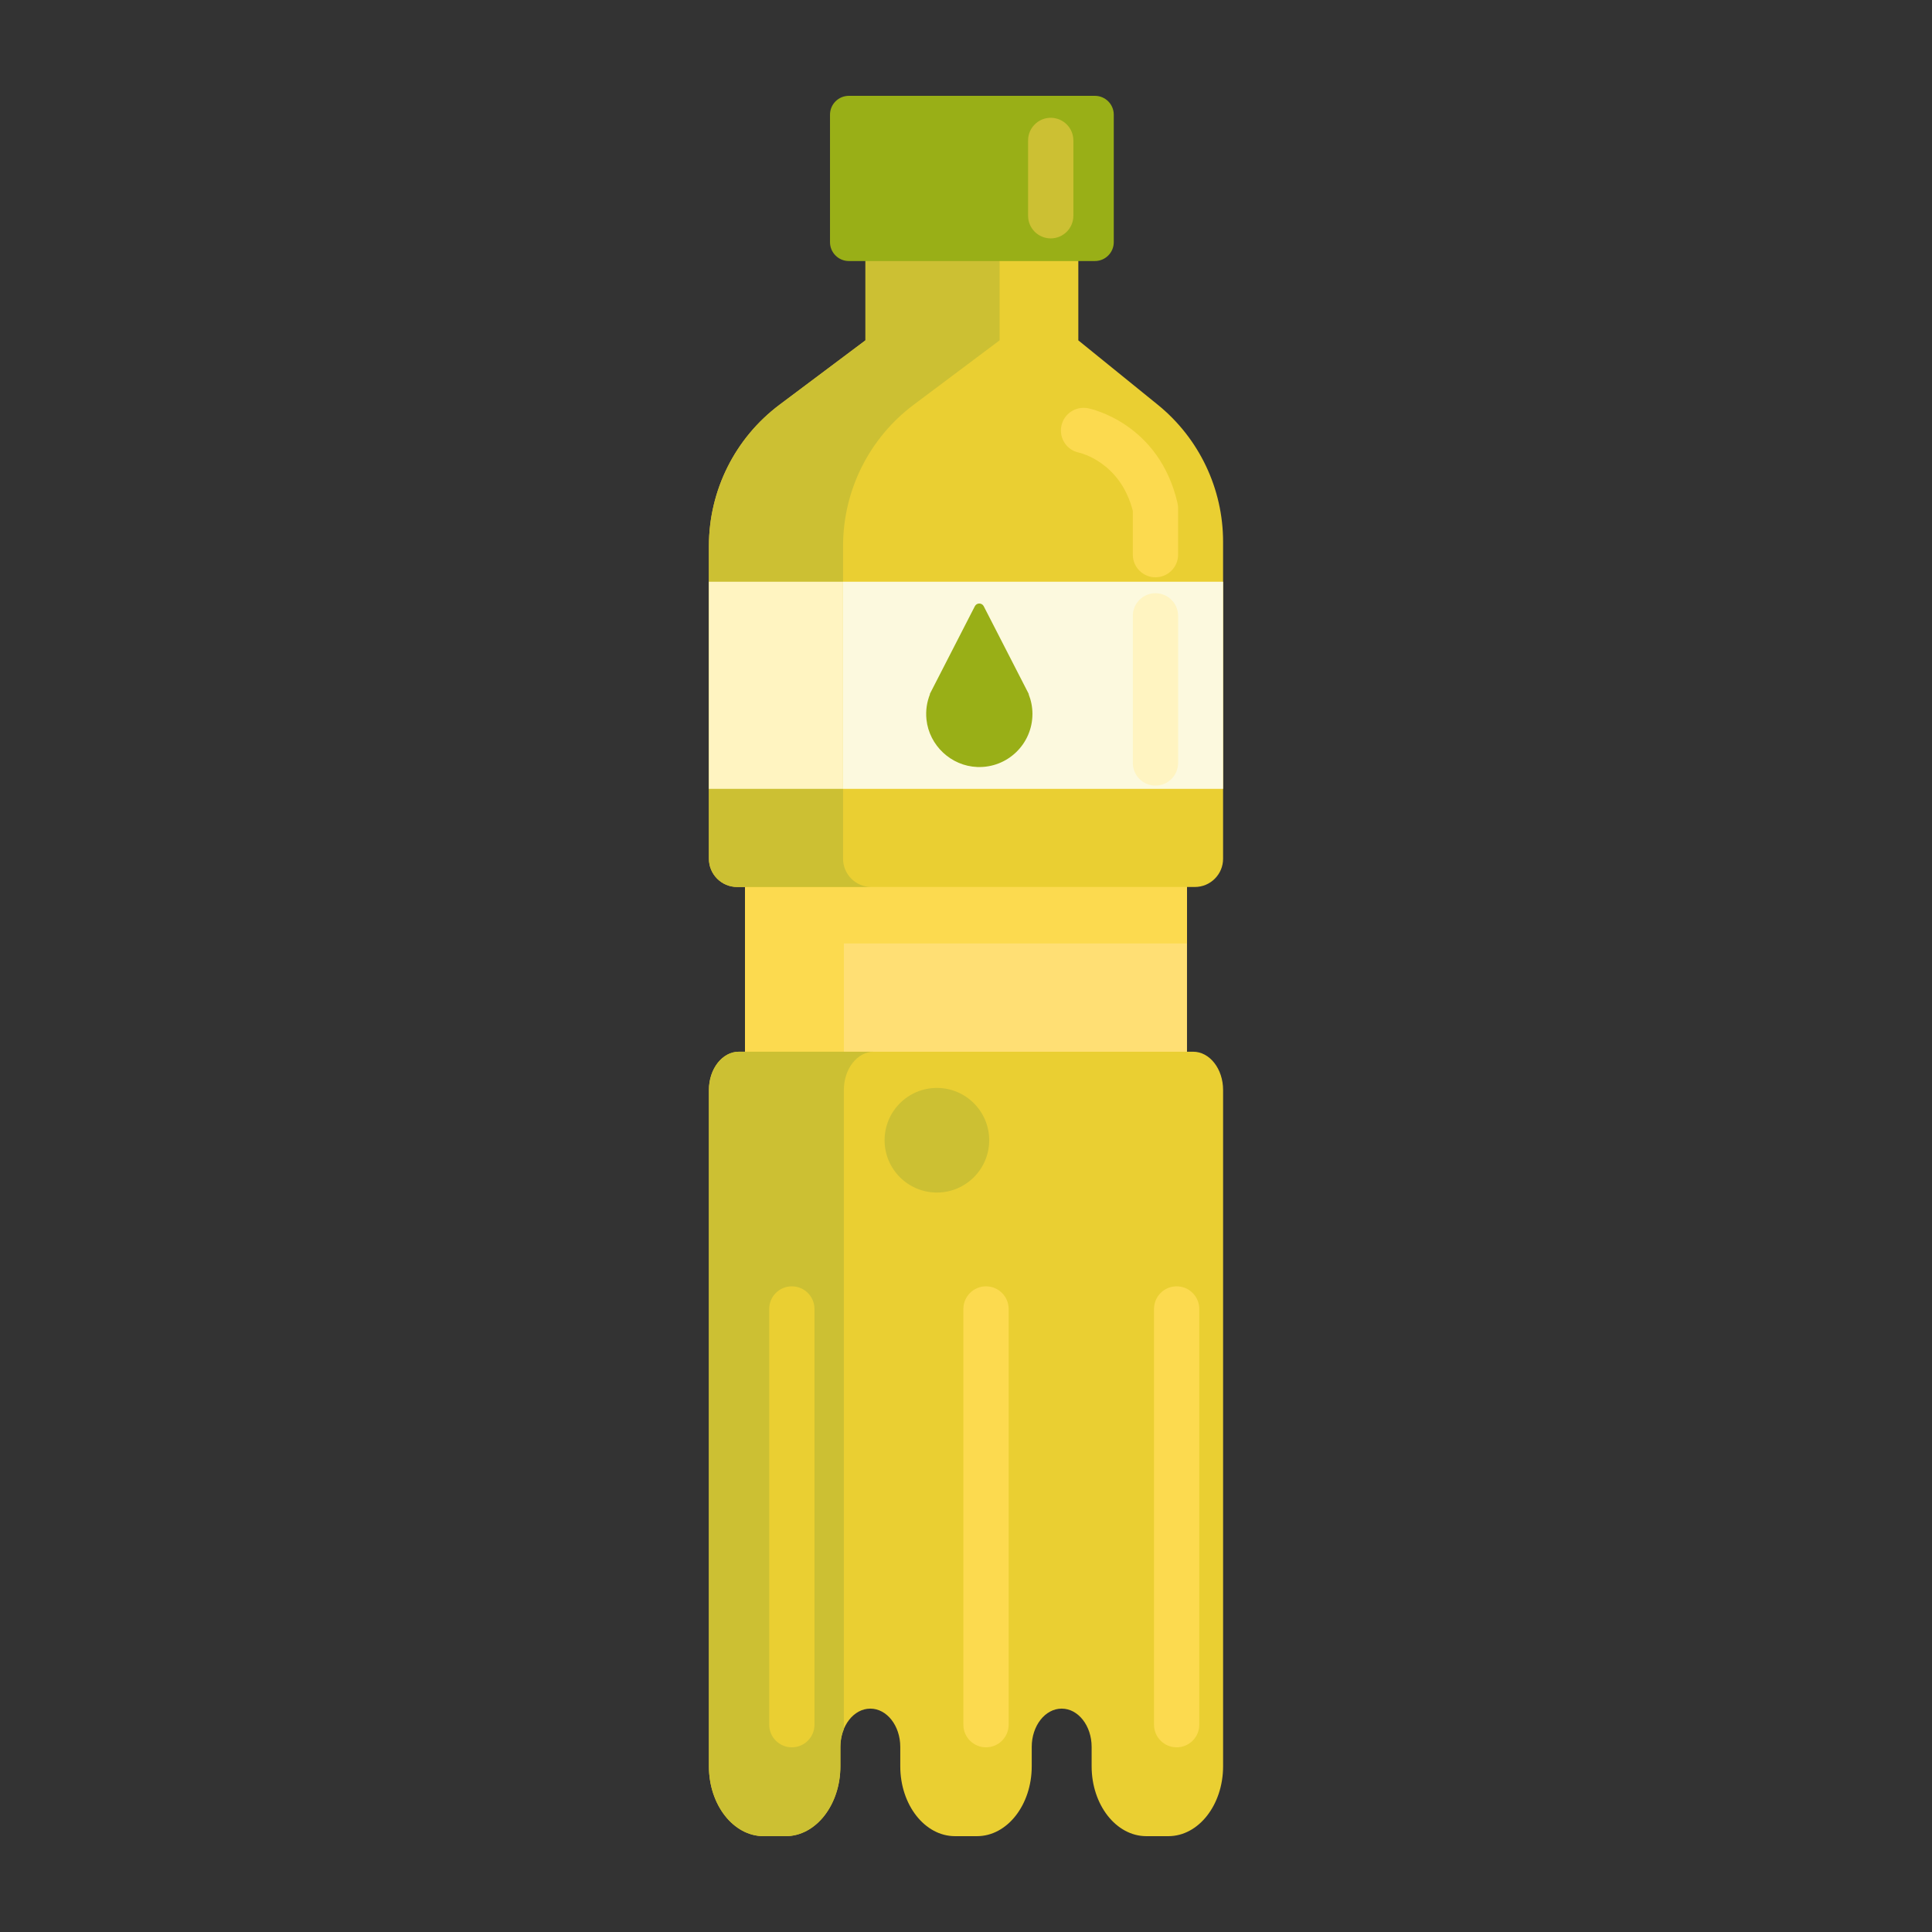 <?xml version="1.0" encoding="utf-8"?>
<!-- Generator: Adobe Illustrator 22.1.0, SVG Export Plug-In . SVG Version: 6.00 Build 0)  -->
<svg version="1.1" id="Layer_1" xmlns="http://www.w3.org/2000/svg" xmlns:xlink="http://www.w3.org/1999/xlink" x="0px" y="0px"
	 viewBox="0 0 512 512" style="enable-background:new 0 0 512 512;" xml:space="preserve">
<rect x="0" y="0" width="512" height="512" fill="#333333" stroke="none"/>
<style type="text/css">
	.st0{fill:#FFF9DC;}
	.st1{fill:#FFB74B;}
	.st2{fill:#FF624B;}
	.st3{fill:#FF9079;}
	.st4{fill:#FF4B34;}
	.st5{fill:#FFEACF;}
	.st6{fill:#FFA730;}
	.st7{fill:#FFD551;}
	.st8{fill:#FFF7CA;}
	.st9{fill:#E58D23;}
	.st10{fill:#BF6C0D;}
	.st11{fill:#FFD59A;}
	.st12{fill:#A56021;}
	.st13{fill:#EACF32;}
	.st14{fill:#CCC033;}
	.st15{fill:#FCE575;}
	.st16{fill:#AD9B18;}
	.st17{fill:#FFEEA4;}
	.st18{fill:#FFF4C1;}
	.st19{fill:#FFDF74;}
	.st20{fill:#FFC34C;}
	.st21{fill:#8C4C17;}
	.st22{fill:#F9BB32;}
	.st23{fill:#DB9C2E;}
	.st24{fill:#FCF9DE;}
	.st25{fill:#FFEA63;}
	.st26{fill:#99AF17;}
	.st27{fill:#FCDA4F;}
	.st28{fill:#FFECCD;}
	.st29{fill:#FFEDCB;}
	.st30{fill:#FFEBCD;}
	.st31{fill:#FFEBCE;}
	.st32{fill:#FFECCC;}
</style>
<g>
	<g>
		<rect x="197.435" y="224.332" class="st19" width="117.131" height="73.132"/>
	</g>
	<g>
		<rect x="197.435" y="224.332" class="st27" width="26.196" height="73.132"/>
	</g>
	<g>
		<rect x="197.435" y="224.332" class="st27" width="117.13" height="25.696"/>
	</g>
	<g>
		<path class="st13" d="M306.804,107.247L285.768,90.2V59.11h-56.417V90.2l-22.757,17.055
			c-11.787,8.833-18.725,22.703-18.725,37.433v82.887c0,4.134,3.351,7.485,7.484,7.485h121.292c4.134,0,7.485-3.351,7.485-7.485
			V143.59C324.131,129.483,317.764,116.129,306.804,107.247z"/>
	</g>
	<g>
		<path class="st13" d="M195.806,278.716c-4.383,0-7.937,4.54-7.937,10.14v163.948v15.27c0,10.233,6.493,18.529,14.503,18.529h5.832
			c8.01,0,14.503-8.296,14.503-18.529v-5.131c0-5.6,3.553-10.14,7.937-10.14h0c4.383,0,7.937,4.54,7.937,10.14v5.131
			c0,10.233,6.493,18.529,14.503,18.529h5.832c8.01,0,14.503-8.296,14.503-18.529v-5.131c0-5.6,3.553-10.14,7.937-10.14l0,0
			c4.383,0,7.937,4.54,7.937,10.14v5.131c0,10.233,6.493,18.529,14.503,18.529h5.832c8.01,0,14.503-8.296,14.503-18.529v-15.27
			V288.856c0-5.6-3.553-10.14-7.937-10.14H195.806z"/>
	</g>
	<g>
		<rect x="187.869" y="154.164" class="st24" width="136.262" height="54.887"/>
	</g>
	<g>
		<path class="st14" d="M223.421,227.575v-82.888c0-14.73,6.938-28.599,18.725-37.433l22.757-17.055V59.11h-35.552v31.089
			l-22.757,17.055c-11.787,8.834-18.725,22.703-18.725,37.433v82.888c0,4.133,3.351,7.485,7.485,7.485h35.552
			C226.772,235.06,223.421,231.708,223.421,227.575z"/>
	</g>
	<g>
		<rect x="187.869" y="154.165" class="st18" width="35.552" height="54.886"/>
	</g>
	<g>
		<g>
			<path class="st14" d="M223.631,452.804V288.856c0-5.601,3.553-10.14,7.937-10.14h-35.762c-4.383,0-7.936,4.54-7.936,10.14
				v163.948v15.27c0,10.233,6.493,18.529,14.503,18.529h5.832c8.01,0,14.503-8.296,14.503-18.529v-5.13
				c0-1.714,0.336-3.326,0.923-4.741V452.804z"/>
		</g>
	</g>
	<g>
		<path class="st27" d="M311.823,463.058c-3.313,0-6-2.687-6-6V346.892c0-3.313,2.687-6,6-6s6,2.687,6,6v110.166
			C317.823,460.371,315.137,463.058,311.823,463.058z"/>
	</g>
	<g>
		<path class="st27" d="M261.302,463.058c-3.313,0-6-2.687-6-6V346.892c0-3.313,2.687-6,6-6s6,2.687,6,6v110.166
			C267.302,460.371,264.615,463.058,261.302,463.058z"/>
	</g>
	<g>
		<path class="st13" d="M209.846,463.058c-3.314,0-6-2.687-6-6V346.892c0-3.313,2.686-6,6-6s6,2.687,6,6v110.166
			C215.846,460.371,213.16,463.058,209.846,463.058z"/>
	</g>
	<g>
		<path class="st27" d="M306.21,152.991c-3.313,0-6-2.687-6-6v-11.59c-3.278-12.863-13.809-15.35-14.263-15.451
			c-3.249-0.65-5.325-3.806-4.674-7.055c0.65-3.25,3.845-5.356,7.092-4.698c0.767,0.153,18.823,4.003,23.691,25.142
			c0.102,0.441,0.153,0.894,0.153,1.347v12.306C312.21,150.305,309.523,152.991,306.21,152.991z"/>
	</g>
	<g>
		<path class="st18" d="M306.21,208.19c-3.313,0-6-2.687-6-6v-38.982c0-3.313,2.687-6,6-6s6,2.687,6,6v38.982
			C312.21,205.504,309.523,208.19,306.21,208.19z"/>
	</g>
	<g>
		<path class="st26" d="M290.16,69.178h-65.201c-2.761,0-5-2.239-5-5V30.396c0-2.761,2.239-5,5-5h65.201c2.761,0,5,2.239,5,5v33.782
			C295.16,66.939,292.922,69.178,290.16,69.178z"/>
	</g>
	<g>
		<path class="st14" d="M278.454,63.177c-3.313,0-6-2.687-6-6V37.218c0-3.313,2.687-6,6-6s6,2.687,6,6v19.959
			C284.454,60.49,281.768,63.177,278.454,63.177z"/>
	</g>
	<g>
		<g>
			<circle class="st14" cx="248.286" cy="302.174" r="13.862"/>
		</g>
	</g>
	<g>
		<path class="st26" d="M272.596,183.968h0.065l-0.57-1.11c-0.085-0.169-0.167-0.339-0.258-0.503l-11.134-21.696
			c-0.492-0.959-1.863-0.959-2.355,0l-11.194,21.813c-0.006,0.011-0.011,0.023-0.017,0.034l-0.75,1.462h0.076
			c-0.817,2.042-1.186,4.312-0.936,6.7c0.722,6.892,6.536,12.337,13.461,12.597c8.025,0.302,14.626-6.114,14.626-14.072
			C273.609,187.345,273.243,185.585,272.596,183.968z"/>
	</g>
</g>
</svg>

